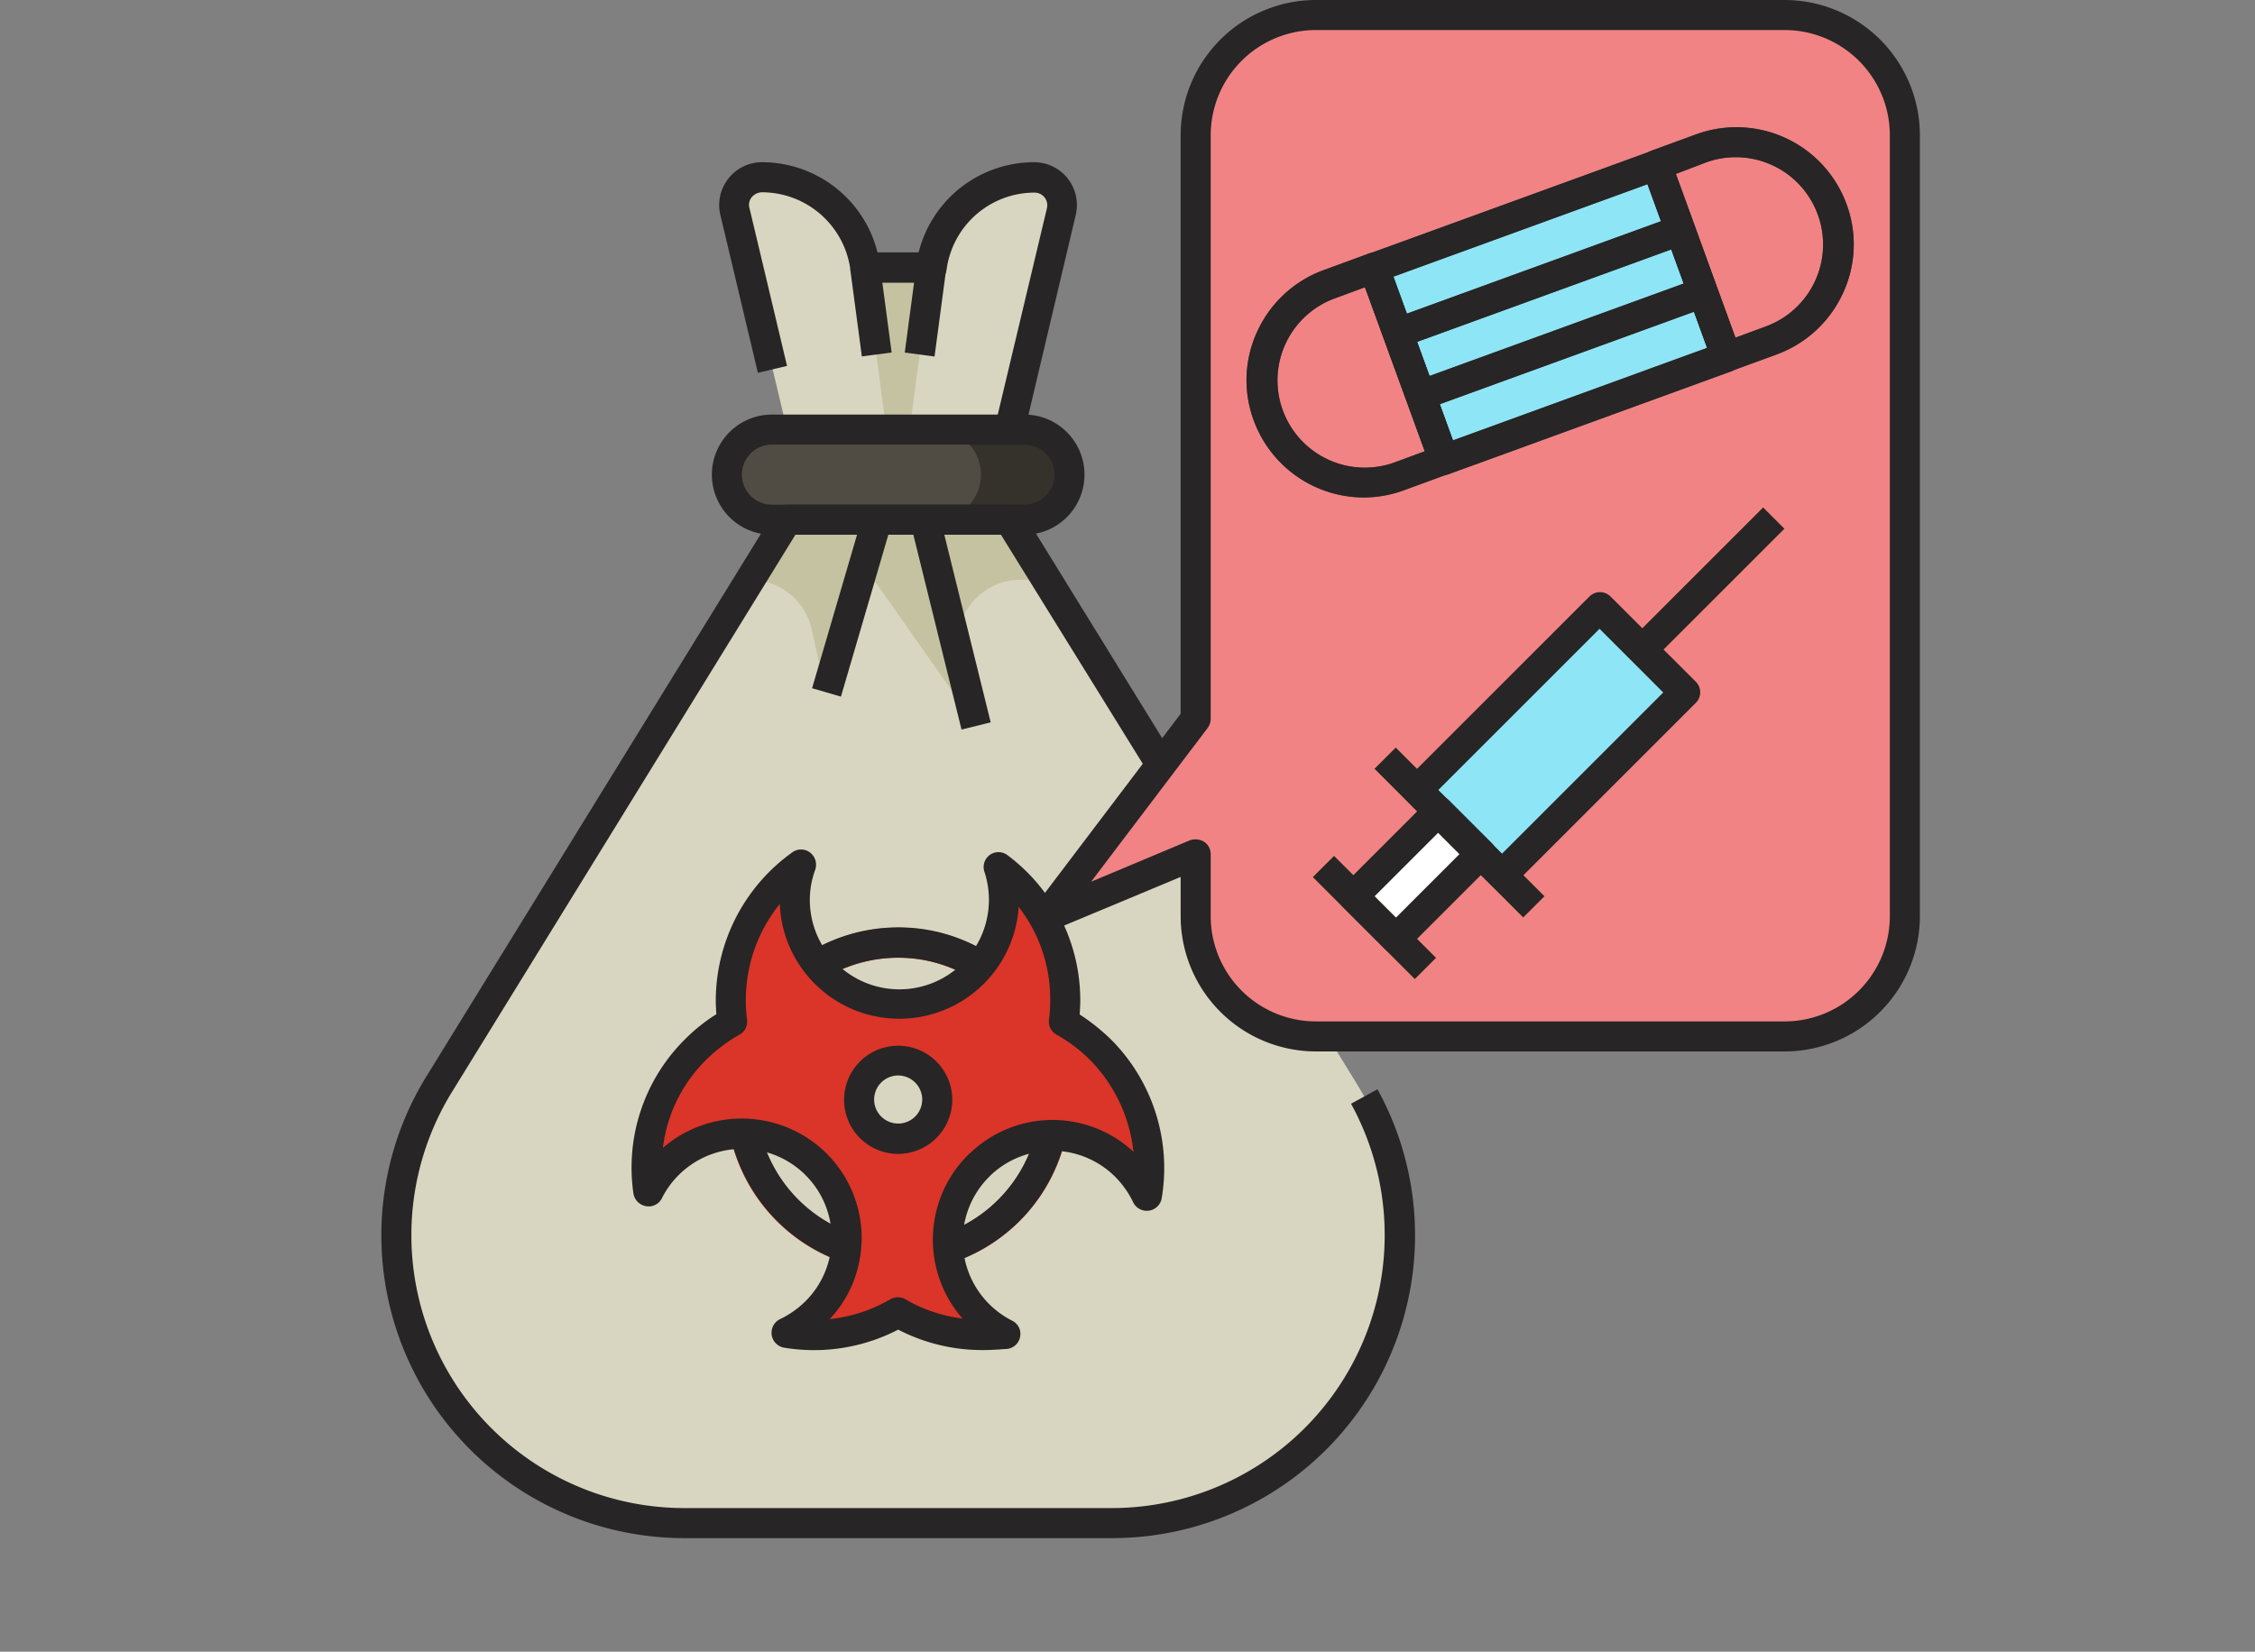 <svg xmlns="http://www.w3.org/2000/svg" width="295" height="216.137" viewBox="0 0 295 216.137">
  <rect x="0" y="0" width="295" height="216.137" fill="#808080" stroke="none"/>
  <g id="Grupo_146741" data-name="Grupo 146741" transform="translate(-285 -1112.863)">
    <g id="XMLID_1_" transform="translate(334.886 1112.863)">
      <g id="XMLID_3932_" transform="translate(1.966 1.966)">
        <path id="XMLID_865_" d="M85.195,173H56.1L10.582,246.866A37.694,37.694,0,0,0,42.66,304.3H98.6a37.694,37.694,0,0,0,32.078-57.434Z" transform="translate(-5 -106.957)" fill="#d8d6c0"/>
        <path id="XMLID_863_" d="M153.433,92.021v11.793h-29.09V92.021l-6.8-28.54A3.633,3.633,0,0,1,121.079,59a13.6,13.6,0,0,1,13.484,11.793h8.648A13.575,13.575,0,0,1,156.7,59a3.633,3.633,0,0,1,3.538,4.481Z" transform="translate(-73.238 -37.772)" fill="#d8d6c0"/>
        <path id="XMLID_860_" d="M161,89h8.648l-2.83,21.228h-3.066Z" transform="translate(-99.674 -55.979)" fill="#c5c2a1"/>
        <path id="XMLID_859_" d="M152.3,181.722l-2.2-8.845a8.236,8.236,0,0,1,8.019-10.221h3.341l-4.835-7.862V143h-29.09v11.793l-4.835,7.862a8.278,8.278,0,0,1,8.059,6.447l1.848,8.295,3.97-13.6a1.567,1.567,0,0,1,2.791-.472Z" transform="translate(-76.431 -88.751)" fill="#c5c2a1"/>
        <path id="XMLID_842_" d="M153.918,143H120.9a5.9,5.9,0,1,0,0,11.793h33.021a5.9,5.9,0,0,0,0-11.793Z" transform="translate(-71.758 -88.751)" fill="#35322c"/>
        <path id="XMLID_841_" d="M142.125,143H120.9a5.9,5.9,0,1,0,0,11.793h21.228a5.9,5.9,0,1,0,0-11.793Z" transform="translate(-71.758 -88.751)" fill="#514c43"/>
        <path id="XMLID_824_" d="M240.656,20.724V97.106L221,123.052l19.656-8.216v8.1a15.72,15.72,0,0,0,15.724,15.724h61.326a15.72,15.72,0,0,0,15.724-15.724V20.724A15.72,15.72,0,0,0,317.706,5H256.38A15.72,15.72,0,0,0,240.656,20.724Z" transform="translate(-136.088 -5)" fill="#f18385"/>
        <g id="XMLID_817_" transform="translate(119.892 64.446)">
          <g id="XMLID_818_" transform="translate(17.78 0)">
            <path id="XMLID_736_" d="M0,0H3.931V58.181H0Z" transform="translate(41.134 0) rotate(45)" fill="#df7e07"/>
          </g>
          <path id="XMLID_820_" d="M0,0H7.862V15.724H0Z" transform="translate(16.43 39.748) rotate(45)" fill="#fff"/>
          <path id="XMLID_819_" d="M0,0H15.724V33.808H0Z" transform="translate(37.525 13.064) rotate(45)" fill="#8ee5f6"/>
          <g id="XMLID_823_" transform="translate(0 45.585)">
            <path id="XMLID_738_" d="M0,0H18.869V3.931H0Z" transform="translate(2.779 0) rotate(45)" fill="#faae52"/>
          </g>
          <g id="XMLID_822_" transform="translate(8.068 31.409)">
            <path id="XMLID_737_" d="M0,0H27.518V3.931H0Z" transform="translate(2.779 0) rotate(45)" fill="#faae52"/>
          </g>
        </g>
        <g id="XMLID_787_" transform="translate(32.801 111.172)">
          <g id="XMLID_788_" transform="translate(10.363 8.255)">
            <path id="XMLID_2716_" d="M137.286,353.772a22.486,22.486,0,1,1,22.486-22.486A22.507,22.507,0,0,1,137.286,353.772Zm0-41.041a18.555,18.555,0,1,0,18.555,18.555A18.589,18.589,0,0,0,137.286,312.731Z" transform="translate(-114.8 -308.8)" fill="#db3429"/>
          </g>
          <path id="XMLID_793_" d="M153.876,331.121a13.673,13.673,0,0,0-21.7-4.167c-.118.118-.236.2-.354.314a13.735,13.735,0,0,0,0,19.341,13.263,13.263,0,0,0,3.577,2.555,21.87,21.87,0,0,1-14.073-2.752,22,22,0,0,1-14.624,2.673,13.7,13.7,0,0,0,3.852-2.712,13.494,13.494,0,0,0,3.656-6.6,13.639,13.639,0,0,0-3.656-12.737c-.039-.039-.079-.079-.118-.079a13.667,13.667,0,0,0-19.223.079,13.263,13.263,0,0,0-2.555,3.577,21.9,21.9,0,0,1,6.172-18.555,21.069,21.069,0,0,1,4.8-3.617,22.832,22.832,0,0,1-.2-2.83,21.783,21.783,0,0,1,9.2-17.808,14.042,14.042,0,0,0-.826,4.639,13.68,13.68,0,1,0,27.361,0,12.958,12.958,0,0,0-.708-4.324,21.854,21.854,0,0,1,8.727,17.494,22.829,22.829,0,0,1-.2,2.83,21.07,21.07,0,0,1,4.8,3.617A21.815,21.815,0,0,1,153.876,331.121Z" transform="translate(-88.438 -287.8)" fill="#db3429"/>
          <circle id="XMLID_789_" cx="5.298" cy="5.298" r="5.298" transform="translate(28.024 25.345)" fill="#d8d6c0"/>
        </g>
        <g id="XMLID_825_" transform="translate(111.216 14.674)">
          <g id="XMLID_833_" transform="translate(0 16.413)">
            <path id="XMLID_745_" d="M303.278,116.126a15.363,15.363,0,0,1-14.427-10.1,15.146,15.146,0,0,1,.511-11.715,15.335,15.335,0,0,1,8.648-7.941l5.9-2.162a1.808,1.808,0,0,1,1.494.079,2.145,2.145,0,0,1,1.022,1.1l9.16,25.12A1.808,1.808,0,0,1,315.5,112a2.145,2.145,0,0,1-1.1,1.022l-5.9,2.162a15.312,15.312,0,0,1-5.228.943Zm.157-27.518L299.386,90.1a11.423,11.423,0,0,0,7.823,21.464l4.049-1.494Z" transform="translate(-287.912 -84.08)" fill="#514c43"/>
          </g>
          <g id="XMLID_840_" transform="translate(51.642)">
            <path id="XMLID_2040_" d="M430.413,74.355a2.113,2.113,0,0,1-.826-.2,2.144,2.144,0,0,1-1.022-1.1l-9.16-25.12a1.808,1.808,0,0,1,.079-1.494,2.145,2.145,0,0,1,1.1-1.022l5.9-2.162a15.348,15.348,0,0,1,19.656,9.16,15.146,15.146,0,0,1-.511,11.715,15.335,15.335,0,0,1-8.648,7.941l-5.9,2.162A1.836,1.836,0,0,1,430.413,74.355Zm-6.6-25.906,7.784,21.425,4.049-1.494a11.423,11.423,0,0,0-7.823-21.464Z" transform="translate(-419.28 -42.327)" fill="#514c43"/>
          </g>
          <path id="XMLID_579_" d="M0,0H39.311V26.732H0Z" transform="translate(62.74 30.07) rotate(160.007)" fill="#8ee5f6"/>
          <path id="XMLID_768_" d="M336.413,92.5a1.988,1.988,0,0,1-1.848-1.3l-9.159-25.12a1.808,1.808,0,0,1,.079-1.494,2.144,2.144,0,0,1,1.1-1.022l36.953-13.444a1.969,1.969,0,0,1,2.516,1.179l9.159,25.12a1.808,1.808,0,0,1-.079,1.494,2.145,2.145,0,0,1-1.1,1.022L337.081,92.387A1.837,1.837,0,0,1,336.413,92.5Zm-6.6-25.945,7.784,21.425,33.257-12.108-7.784-21.425Z" transform="translate(-310.59 -46.993)" fill="#514c43"/>
          <path id="XMLID_744_" d="M0,0H3.931V39.311H0Z" transform="translate(56.033 11.647) rotate(70.007)" fill="#514c43"/>
          <g id="XMLID_826_" transform="translate(22.073 19.793)">
            <path id="XMLID_743_" d="M0,0H3.931V39.311H0Z" transform="translate(36.953 0) rotate(70.007)" fill="#514c43"/>
          </g>
        </g>
      </g>
      <g id="XMLID_3634_" transform="translate(0 0)">
        <g id="XMLID_82_" transform="translate(113.182 16.639)">
          <g id="XMLID_1053_" transform="translate(51.642)">
            <path id="XMLID_2377_" d="M430.413,74.355a2.113,2.113,0,0,1-.826-.2,2.144,2.144,0,0,1-1.022-1.1l-9.16-25.12a1.808,1.808,0,0,1,.079-1.494,2.145,2.145,0,0,1,1.1-1.022l5.9-2.162a15.348,15.348,0,0,1,19.656,9.16,15.146,15.146,0,0,1-.511,11.715,15.335,15.335,0,0,1-8.648,7.941l-5.9,2.162A1.836,1.836,0,0,1,430.413,74.355Zm-6.6-25.906,7.784,21.425,4.049-1.494a11.423,11.423,0,0,0-7.823-21.464Z" transform="translate(-419.28 -42.327)" fill="#272525"/>
          </g>
          <g id="XMLID_551_" transform="translate(14.69 3.022)">
            <path id="XMLID_2369_" d="M336.413,92.5a1.988,1.988,0,0,1-1.848-1.3l-9.159-25.12a1.808,1.808,0,0,1,.079-1.494,2.144,2.144,0,0,1,1.1-1.022l36.953-13.444a1.969,1.969,0,0,1,2.516,1.179l9.159,25.12a1.808,1.808,0,0,1-.079,1.494,2.145,2.145,0,0,1-1.1,1.022L337.081,92.387A1.837,1.837,0,0,1,336.413,92.5Zm-6.6-25.945,7.784,21.425,33.257-12.108-7.784-21.425Z" transform="translate(-325.28 -50.016)" fill="#272525"/>
          </g>
          <g id="XMLID_553_" transform="translate(0 16.413)">
            <path id="XMLID_2366_" d="M303.278,116.126a15.363,15.363,0,0,1-14.427-10.1,15.146,15.146,0,0,1,.511-11.715,15.335,15.335,0,0,1,8.648-7.941l5.9-2.162a1.808,1.808,0,0,1,1.494.079,2.145,2.145,0,0,1,1.022,1.1l9.16,25.12A1.808,1.808,0,0,1,315.5,112a2.145,2.145,0,0,1-1.1,1.022l-5.9,2.162a15.312,15.312,0,0,1-5.228.943Zm.157-27.518L299.386,90.1a11.423,11.423,0,0,0,7.823,21.464l4.049-1.494Z" transform="translate(-287.912 -84.08)" fill="#272525"/>
          </g>
          <g id="XMLID_554_" transform="translate(19.08 11.647)">
            <path id="XMLID_2365_" d="M0,0H3.931V39.311H0Z" transform="translate(36.953 0) rotate(70.007)" fill="#272525"/>
          </g>
          <g id="XMLID_555_" transform="translate(22.073 19.793)">
            <path id="XMLID_2364_" d="M0,0H3.931V39.311H0Z" transform="translate(36.953 0) rotate(70.007)" fill="#272525"/>
          </g>
        </g>
        <g id="XMLID_607_" transform="translate(84.893)">
          <path id="XMLID_2361_" d="M314.641,137.589H253.315a17.717,17.717,0,0,1-17.69-17.69v-5.15l-16.943,7.076a2,2,0,0,1-2.319-.59,1.948,1.948,0,0,1,0-2.4L235.625,93.4V17.69A17.717,17.717,0,0,1,253.315,0h61.325a17.717,17.717,0,0,1,17.69,17.69V119.9A17.717,17.717,0,0,1,314.641,137.589Zm-77.05-27.754a2.223,2.223,0,0,1,1.1.314,1.947,1.947,0,0,1,.865,1.651v8.1a13.774,13.774,0,0,0,13.759,13.759h61.325A13.774,13.774,0,0,0,328.4,119.9V17.69A13.774,13.774,0,0,0,314.641,3.931H253.315A13.774,13.774,0,0,0,239.556,17.69V94.072a2.021,2.021,0,0,1-.393,1.179l-15.253,20.127,12.933-5.425a2.289,2.289,0,0,1,.747-.118Z" transform="translate(-215.95 0)" fill="#272525"/>
        </g>
        <g id="XMLID_577_" transform="translate(121.857 66.41)">
          <g id="XMLID_558_" transform="translate(0 45.587)">
            <path id="XMLID_2360_" d="M0,0H18.869V3.931H0Z" transform="translate(2.779 0) rotate(45)" fill="#272525"/>
          </g>
          <g id="XMLID_566_" transform="translate(8.068 31.411)">
            <path id="XMLID_2359_" d="M0,0H27.518V3.931H0Z" transform="translate(2.779 0) rotate(45)" fill="#272525"/>
          </g>
          <g id="XMLID_559_" transform="translate(3.349 37.765)">
            <path id="XMLID_2356_" d="M326.008,285.638a1.844,1.844,0,0,1-1.376-.59l-5.543-5.543a1.946,1.946,0,0,1,0-2.791l11.125-11.125a1.946,1.946,0,0,1,2.791,0l5.543,5.543a1.946,1.946,0,0,1,0,2.791l-11.125,11.125A1.845,1.845,0,0,1,326.008,285.638Zm-2.791-7.508,2.791,2.791,8.334-8.334-2.791-2.791Z" transform="translate(-318.5 -265)" fill="#272525"/>
          </g>
          <g id="XMLID_567_" transform="translate(11.683 11.073)">
            <path id="XMLID_2347_" d="M352.791,236.1a1.844,1.844,0,0,1-1.376-.59L340.29,224.382a1.946,1.946,0,0,1,0-2.791l23.9-23.9a1.946,1.946,0,0,1,2.791,0l11.125,11.125a1.946,1.946,0,0,1,0,2.791l-23.9,23.9A2.137,2.137,0,0,1,352.791,236.1Zm-8.373-13.091,8.334,8.334,21.11-21.11-8.334-8.334Z" transform="translate(-339.7 -197.1)" fill="#272525"/>
          </g>
          <g id="XMLID_561_" transform="translate(41.678 0)">
            <path id="XMLID_2346_" d="M0,0H3.931V24.373H0Z" transform="translate(17.232 0) rotate(45)" fill="#272525"/>
          </g>
        </g>
        <g id="XMLID_675_" transform="translate(32.741 111.162)">
          <g id="XMLID_679_">
            <path id="XMLID_2285_" d="M129.168,348.276a23.826,23.826,0,0,1-11.007-2.673,23.928,23.928,0,0,1-14.938,2.359,1.982,1.982,0,0,1-.511-3.735,12.209,12.209,0,0,0,3.3-2.319,11.646,11.646,0,0,0,0-16.55l-.039-.039a.039.039,0,0,1-.039-.039,11.744,11.744,0,0,0-18.673,3.106,1.926,1.926,0,0,1-2.083,1.061,2,2,0,0,1-1.651-1.651,23.646,23.646,0,0,1,6.762-20.206,22.923,22.923,0,0,1,4.088-3.263c-.039-.59-.079-1.179-.079-1.769a23.9,23.9,0,0,1,10.024-19.42,1.946,1.946,0,0,1,2.319.039,2.02,2.02,0,0,1,.668,2.241,11.427,11.427,0,0,0-.708,3.97,11.715,11.715,0,1,0,22.84-3.7,1.943,1.943,0,0,1,3.027-2.162,23.683,23.683,0,0,1,9.513,19.066c0,.59-.039,1.179-.079,1.769a27.075,27.075,0,0,1,4.088,3.263,23.822,23.822,0,0,1,6.644,20.8,1.982,1.982,0,0,1-3.735.511,12.208,12.208,0,0,0-2.319-3.3,11.679,11.679,0,0,0-16.275-.275l-.275.275a11.767,11.767,0,0,0,3.027,18.791,1.926,1.926,0,0,1,1.061,2.084,1.96,1.96,0,0,1-1.651,1.612c-1.061.079-2.162.157-3.3.157Zm-20.52-25.867.157.157a15.6,15.6,0,0,1,4.167,14.584,15.127,15.127,0,0,1-3.774,7.076,19.715,19.715,0,0,0,7.941-2.595,1.952,1.952,0,0,1,1.966,0,19.348,19.348,0,0,0,7.469,2.516,15.659,15.659,0,0,1,.708-21.385,3.555,3.555,0,0,1,.393-.354,15.558,15.558,0,0,1,21.267-.079,20.2,20.2,0,0,0-5.7-12.029,19.929,19.929,0,0,0-4.364-3.3,1.932,1.932,0,0,1-.983-1.966,19.157,19.157,0,0,0,.157-2.595,19.637,19.637,0,0,0-4.128-12.147,15.649,15.649,0,0,1-31.252-.393,20,20,0,0,0-4.442,12.54,19.156,19.156,0,0,0,.157,2.595A1.932,1.932,0,0,1,97.4,307a20.581,20.581,0,0,0-4.364,3.3A19.463,19.463,0,0,0,87.38,321.82a15.769,15.769,0,0,1,21.267.59Z" transform="translate(-83.287 -282.774)" fill="#272525"/>
          </g>
          <g id="XMLID_677_" transform="translate(27.798 25.681)">
            <path id="XMLID_2282_" d="M161.076,362.252a7.076,7.076,0,1,1,7.076-7.076A7.1,7.1,0,0,1,161.076,362.252Zm0-10.26a3.145,3.145,0,1,0,3.145,3.145A3.154,3.154,0,0,0,161.076,351.992Z" transform="translate(-154 -348.1)" fill="#272525"/>
          </g>
          <g id="XMLID_1776_" transform="translate(12.939 36.727)">
            <path id="XMLID_2281_" d="M130.509,393.34A22.742,22.742,0,0,1,116.2,377.065l3.853-.865a18.718,18.718,0,0,0,11.793,13.405Z" transform="translate(-116.2 -376.2)" fill="#272525"/>
          </g>
          <g id="XMLID_512_" transform="translate(23.356 10.192)">
            <path id="XMLID_2280_" d="M163.928,315.422a18.319,18.319,0,0,0-9.71-2.752,18.8,18.8,0,0,0-9.513,2.595l-2-3.381a22.39,22.39,0,0,1,11.518-3.184,22.07,22.07,0,0,1,11.754,3.341Z" transform="translate(-142.7 -308.7)" fill="#272525"/>
          </g>
          <g id="XMLID_676_" transform="translate(40.81 36.963)">
            <path id="XMLID_2279_" d="M188.358,393.861l-1.258-3.735A18.723,18.723,0,0,0,199.208,376.8l3.813.9A22.524,22.524,0,0,1,188.358,393.861Z" transform="translate(-187.1 -376.8)" fill="#272525"/>
          </g>
        </g>
        <g id="XMLID_2057_" transform="translate(0 66.043)">
          <path id="XMLID_2166_" d="M95.6,303.231H39.626A39.624,39.624,0,0,1,5.9,242.809l45.522-73.866a1.946,1.946,0,0,1,1.69-.943H82.2a2.046,2.046,0,0,1,1.69.943l19.931,32.314-3.341,2.044-19.42-31.37H54.171L9.238,244.853A35.714,35.714,0,0,0,39.626,299.3h55.94a35.73,35.73,0,0,0,31.292-52.913l3.459-1.887A39.62,39.62,0,0,1,95.6,303.231Z" transform="translate(0 -168)" fill="#272525"/>
        </g>
        <g id="XMLID_973_" transform="translate(43.242 54.249)">
          <path id="XMLID_2163_" d="M150.884,153.724H117.862a7.862,7.862,0,1,1,0-15.724h33.021a7.862,7.862,0,1,1,0,15.724Zm-33.021-11.793a3.931,3.931,0,0,0,0,7.862h33.021a3.931,3.931,0,0,0,0-7.862Z" transform="translate(-110 -138)" fill="#272525"/>
        </g>
        <g id="XMLID_527_" transform="translate(44.194 21.228)">
          <path id="XMLID_2162_" d="M152.313,89.459l-3.813-.9,6.8-28.54a1.661,1.661,0,0,0-1.612-2.044,11.619,11.619,0,0,0-11.518,10.1,1.957,1.957,0,0,1-1.966,1.69h-8.648a2.022,2.022,0,0,1-1.966-1.69,11.688,11.688,0,0,0-11.558-10.142,1.8,1.8,0,0,0-1.337.629,1.556,1.556,0,0,0-.314,1.415L121.3,80.653l-3.813.9-4.914-20.678A5.6,5.6,0,0,1,118.034,54a15.58,15.58,0,0,1,15.1,11.793h5.386A15.58,15.58,0,0,1,153.61,54a5.6,5.6,0,0,1,5.464,6.879Z" transform="translate(-112.42 -54)" fill="#272525"/>
        </g>
        <g id="XMLID_971_" transform="translate(61.342 34.705)">
          <path id="XMLID_2161_" d="M0,0H11.518V3.931H0Z" transform="translate(3.896 0) rotate(82.413)" fill="#272525"/>
        </g>
        <g id="XMLID_970_" transform="translate(68.475 34.717)">
          <path id="XMLID_2160_" d="M0,0H3.931V11.518H0Z" transform="translate(1.52 0) rotate(7.587)" fill="#272525"/>
        </g>
        <g id="XMLID_969_" transform="translate(56.35 67.458)">
          <path id="XMLID_2159_" d="M0,0H3.931V23.547H0Z" transform="translate(6.617 0) rotate(16.315)" fill="#272525"/>
        </g>
        <g id="XMLID_968_" transform="translate(69.239 67.575)">
          <path id="XMLID_2158_" d="M0,0H27.754V3.931H0Z" transform="matrix(0.24, 0.971, -0.971, 0.24, 3.817, 0)" fill="#272525"/>
        </g>
      </g>
    </g>
    <rect id="Rectángulo_45231" data-name="Rectángulo 45231" width="295" height="216" transform="translate(285 1113)" fill="none"/>
  </g>
</svg>

